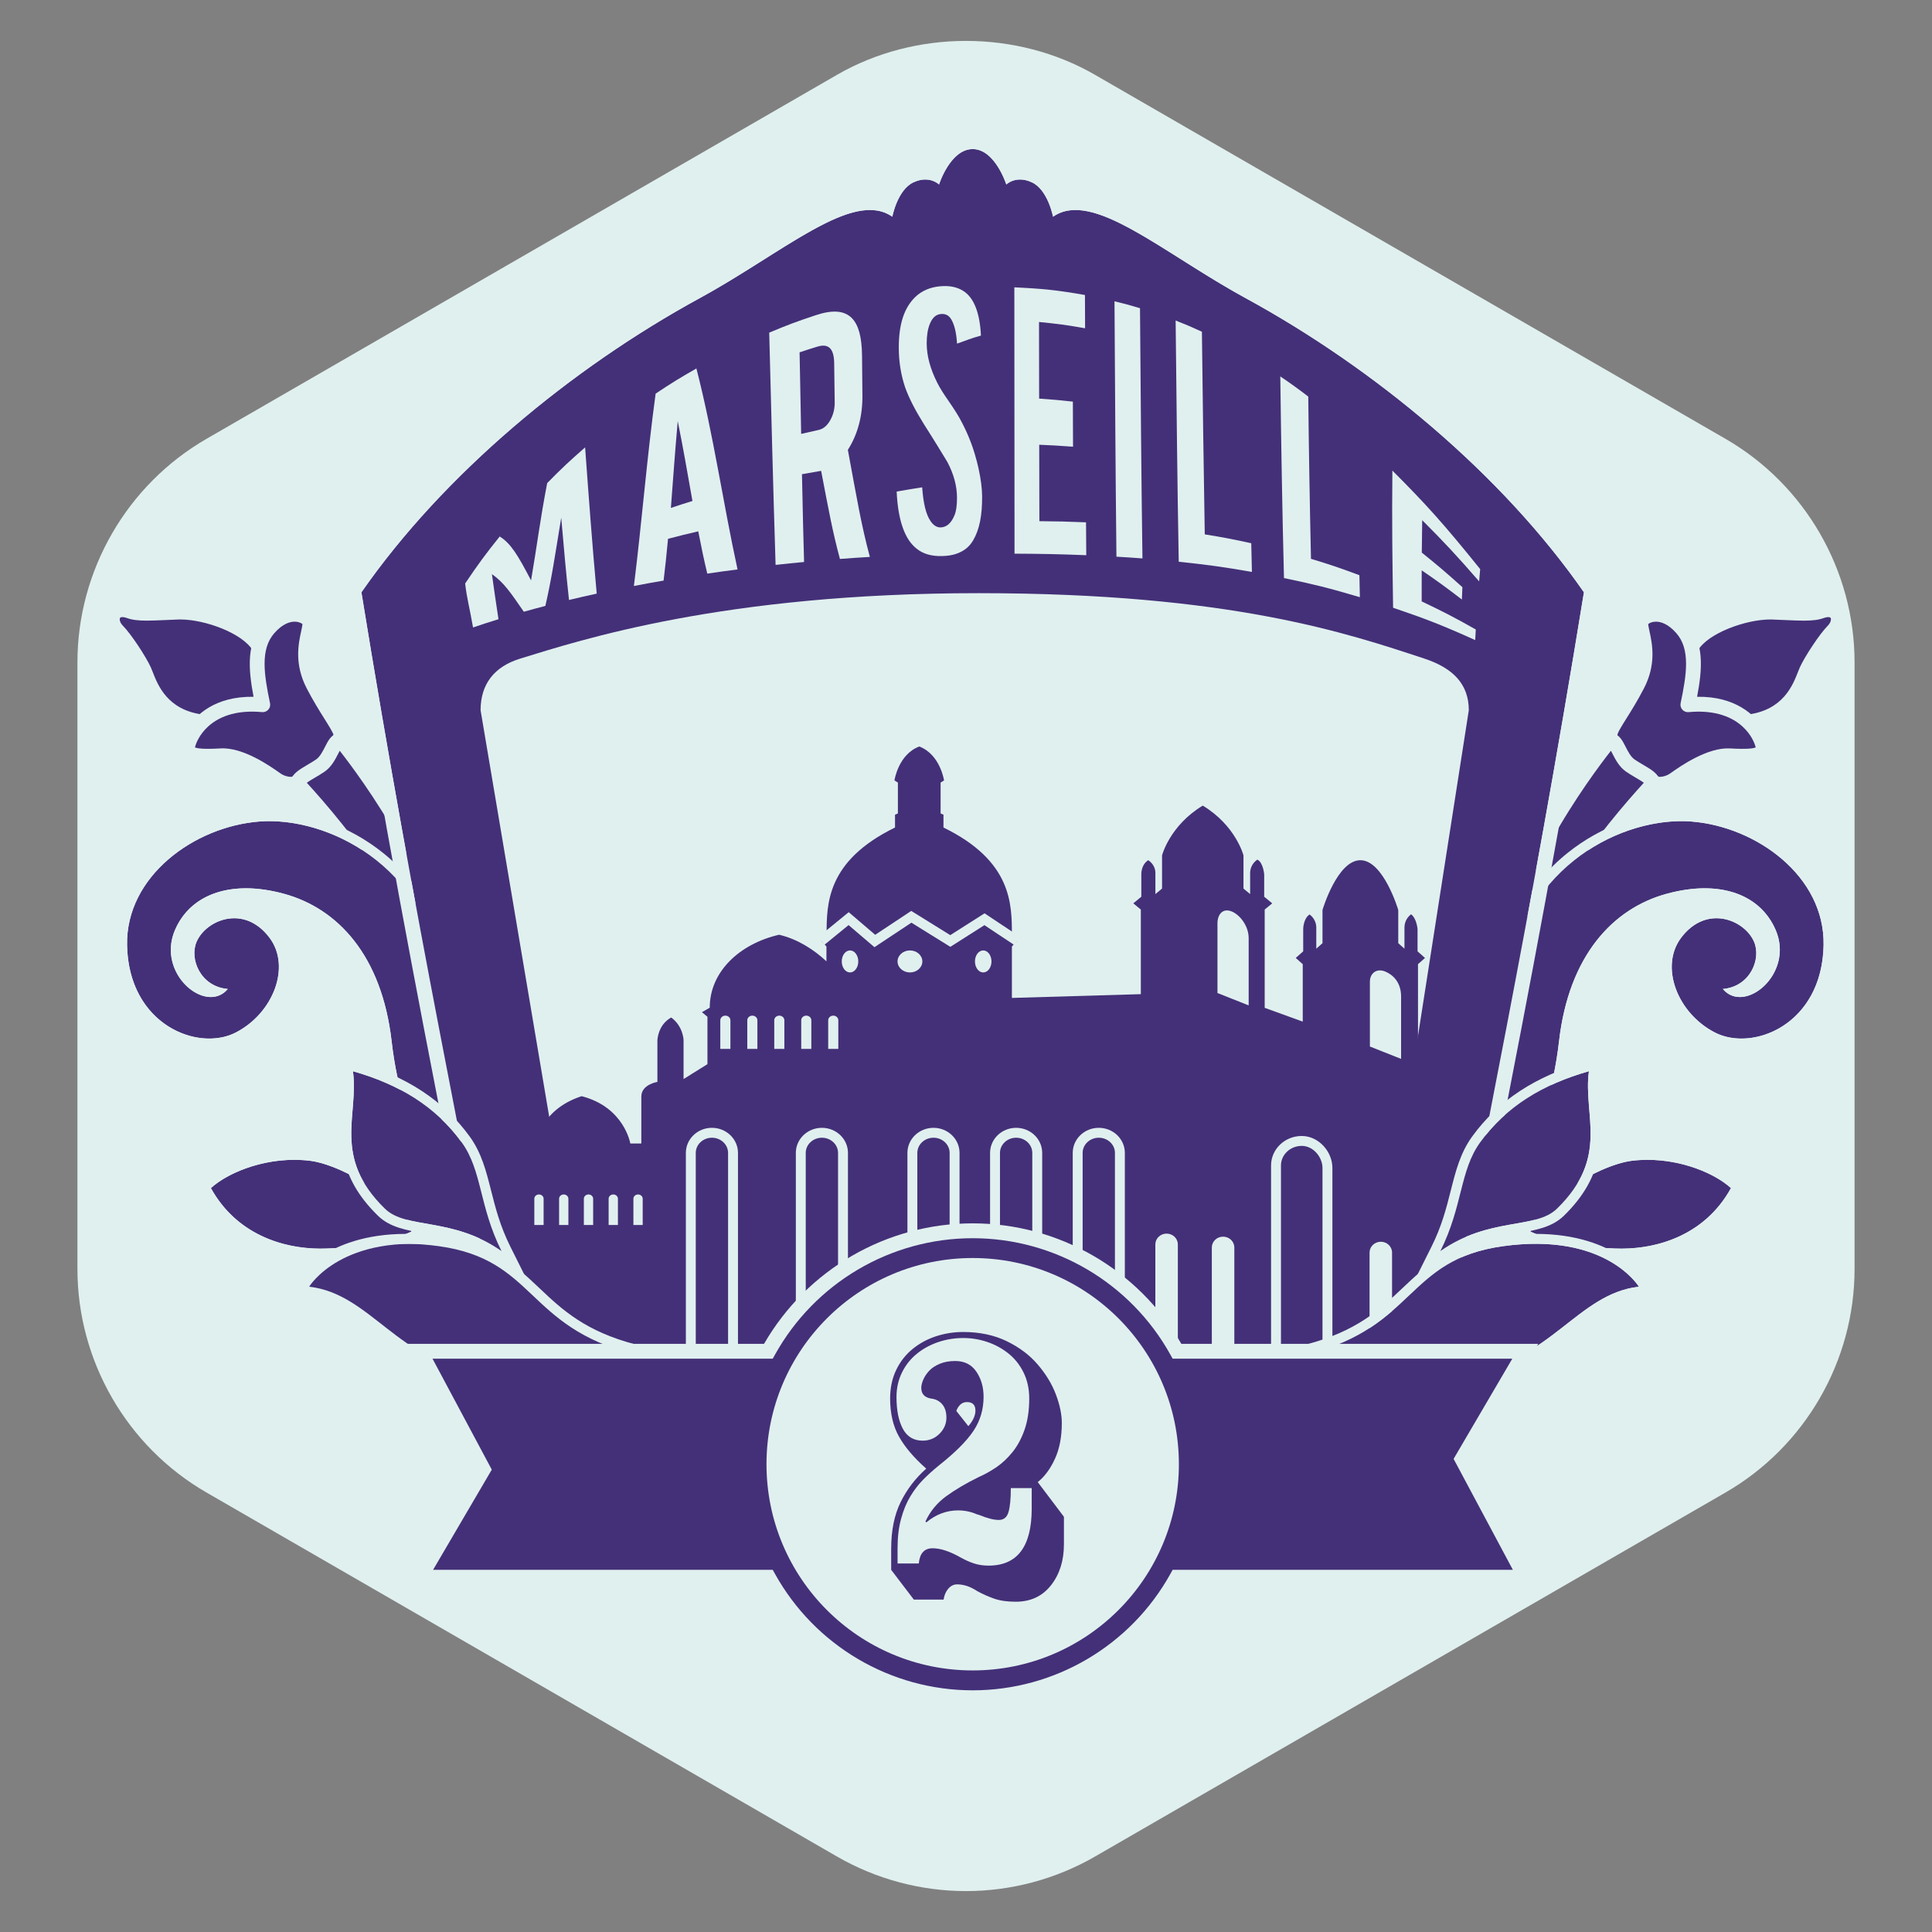 <?xml version="1.0" encoding="utf-8"?>
<!-- Generator: Adobe Illustrator 16.0.0, SVG Export Plug-In . SVG Version: 6.00 Build 0)  -->
<!DOCTYPE svg PUBLIC "-//W3C//DTD SVG 1.1//EN" "http://www.w3.org/Graphics/SVG/1.1/DTD/svg11.dtd">
<svg version="1.1" id="Calque_1" xmlns="http://www.w3.org/2000/svg" xmlns:xlink="http://www.w3.org/1999/xlink" x="0px" y="0px"
	 width="390px" height="390px" viewBox="0 0 390 390" enable-background="new 0 0 390 390" xml:space="preserve">
<rect x="0" y="0" width="390" height="390" fill="#808080" stroke="none"/>
<g>
	<g>
		<g>
			<path fill="#E0F0EF" d="M195.002,381.741c-9.134,0-18.141-2.414-26.05-6.979l-127.271-73.48
				c-16.067-9.275-26.049-26.565-26.049-45.117V133.707c0-18.552,9.981-35.841,26.049-45.12l127.271-73.478
				c15.814-9.132,36.278-9.135,52.099,0l127.268,73.478c16.067,9.277,26.049,26.565,26.049,45.12v122.458
				c0,18.555-9.981,35.842-26.049,45.117l-127.268,73.48C213.142,379.327,204.132,381.741,195.002,381.741z"/>
		</g>
		<g>
			<g>
				<g>
					<path fill="#443078" d="M52.306,130.529c-2.57-4.416-11.449-7.143-16.341-6.972s-7.899,0.503-9.835-0.211
						c-3.318-1.224-4.545,1.835-2.373,4.034c1.552,1.571,4.386,5.92,5.305,7.912c0.918,1.993,2.642,9.279,11.661,10.433
						c7.191,1.153,12.805,1.087,14.612-1.392C57.142,141.853,55.272,135.062,52.306,130.529z"/>
					<path fill="#E0F0EF" d="M48.388,147.947L48.388,147.947c-2.177,0-4.835-0.249-7.902-0.741
						c-8.823-1.128-11.375-7.691-12.465-10.493c-0.123-0.316-0.227-0.586-0.321-0.793c-0.863-1.87-3.6-6.058-5.01-7.486
						c-1.39-1.406-1.879-3.293-1.247-4.807c0.756-1.811,2.874-2.548,5.206-1.688c0.65,0.24,1.569,0.346,2.982,0.346
						c1.011,0,2.204-0.053,3.585-0.115c0.83-0.037,1.727-0.077,2.697-0.111c5.136-0.183,14.699,2.58,17.689,7.716
						c2.685,4.099,5.52,11.909,2.944,15.442C55.208,147.054,52.539,147.947,48.388,147.947z M24.72,124.566
						c-0.419,0-0.486,0.163-0.509,0.217c-0.109,0.26-0.036,0.886,0.612,1.542c1.664,1.685,4.613,6.199,5.601,8.338
						c0.115,0.251,0.243,0.577,0.393,0.961c1.047,2.692,2.996,7.703,10.097,8.612c2.958,0.474,5.457,0.71,7.475,0.71
						c4.04,0,5.327-0.938,5.734-1.498c1.149-1.577-0.042-7.47-3.071-12.099c-2.052-3.52-9.671-6.3-14.64-6.3
						c-0.135,0-0.266,0.002-0.394,0.006c-0.96,0.034-1.847,0.074-2.667,0.11c-1.418,0.063-2.642,0.118-3.72,0.118
						c-1.808,0-3.01-0.159-4.021-0.532C25.279,124.63,24.971,124.566,24.72,124.566z"/>
				</g>
				<g>
					<path fill="#443078" d="M60.21,157.712c-0.845,1.042-3.081,0.598-4.42-0.335c-1.338-0.933-6.902-5.049-11.171-4.802
						s-6.138,0.019-6.766-1.135c-0.444-0.815,2.313-10.398,15.188-9.183c-1.253-5.964-2.169-11.614,1.224-15.454
						c3.392-3.841,6.815-3.046,8.037-1.717c1.222,1.328-2.619,6.328,0.95,13.19c3.57,6.863,6.469,9.438,5.25,11.016"/>
					<path fill="#E0F0EF" d="M58.625,159.816c-1.257,0-2.624-0.464-3.692-1.208l-0.269-0.188c-4.28-3.019-7.626-4.489-9.959-4.346
						c-3.913,0.227-7.002,0.229-8.169-1.916c-0.753-1.383,0.587-4.08,1.4-5.313c1.613-2.444,5.387-6.307,13.251-6.192
						c-1.085-5.669-1.46-10.977,1.953-14.843c2.398-2.715,4.741-3.304,6.285-3.32c1.565-0.008,3.057,0.575,3.981,1.58
						c0.958,1.042,0.658,2.429,0.311,4.036c-0.503,2.329-1.192,5.52,0.866,9.478c1.281,2.463,2.471,4.356,3.427,5.877
						c1.861,2.963,3.091,4.92,1.68,6.748c-0.506,0.656-1.448,0.776-2.104,0.27c-0.655-0.506-0.776-1.448-0.27-2.104
						c0-0.379-0.981-1.941-1.847-3.318c-0.984-1.567-2.21-3.518-3.547-6.089c-2.559-4.918-1.669-9.036-1.137-11.496
						c0.109-0.507,0.253-1.175,0.268-1.505c-0.313-0.248-0.887-0.485-1.598-0.478c-0.935,0.01-2.398,0.417-4.066,2.306
						c-2.879,3.259-2.102,8.338-0.88,14.153c0.098,0.466-0.031,0.952-0.35,1.307c-0.317,0.356-0.784,0.538-1.26,0.495
						c-4.543-0.431-8.29,0.561-10.838,2.862c-1.864,1.684-2.533,3.512-2.705,4.258c0.41,0.196,1.626,0.412,5.175,0.207
						c4.561-0.268,10.054,3.614,11.861,4.889l0.254,0.179c0.92,0.641,2.153,0.775,2.422,0.598c0.521-0.644,1.454-0.73,2.098-0.208
						s0.73,1.478,0.208,2.122C60.716,159.47,59.712,159.816,58.625,159.816z"/>
				</g>
				<g>
					<path fill="#443078" d="M91.775,198.926c-0.498-22.401-22.803-49.279-22.803-49.279c-1.599-0.902-1.975,3.291-4.313,4.896
						c-2.338,1.605-5.391,2.713-4.211,4.065c1.179,1.352,24.18,25.333,29.934,50.88"/>
					<path fill="#E0F0EF" d="M90.38,210.988c-0.686,0-1.305-0.473-1.462-1.17c-4.828-21.44-22.022-41.95-29.19-49.773
						c-0.202-0.221-0.341-0.373-0.41-0.452c-0.499-0.572-0.714-1.266-0.603-1.951c0.231-1.423,1.684-2.276,3.364-3.265
						c0.583-0.343,1.187-0.698,1.731-1.071c0.767-0.526,1.321-1.612,1.812-2.569c0.601-1.174,1.167-2.283,2.3-2.624
						c0.411-0.124,1.057-0.186,1.788,0.227c0.159,0.09,0.301,0.208,0.417,0.349c0.231,0.278,5.717,6.92,11.352,16.433
						c7.615,12.857,11.584,24.22,11.797,33.771c0.019,0.828-0.639,1.515-1.467,1.533c-0.8,0.048-1.514-0.639-1.532-1.467
						c-0.43-19.297-17.821-42.473-21.698-47.405c-0.099,0.184-0.198,0.378-0.285,0.549c-0.62,1.211-1.392,2.72-2.784,3.676
						c-0.632,0.434-1.281,0.815-1.909,1.185c-0.521,0.307-1.239,0.729-1.664,1.051c0.001,0.001,0.003,0.003,0.004,0.004
						c7.33,8,24.919,28.998,29.905,51.141c0.183,0.808-0.325,1.61-1.134,1.793C90.601,210.977,90.489,210.988,90.38,210.988z"/>
				</g>
			</g>
			<g>
				<g>
					<path fill="#443078" d="M90.18,230.172c-6.464,3.729-9.979-9.983-11.125-19.983c-1.987-17.328-10.901-26.791-21.674-29.751
						s-18.948,0.091-22.047,7.272c-3.837,8.894,6.303,17.146,10.649,11.929c-5.516-0.479-7.758-6.022-6.325-9.467
						c1.844-4.433,9.59-7.748,14.757-0.862c4.351,5.798,0.793,15.195-6.828,19.121c-7.62,3.925-21.622-1.541-21.937-17.629
						c-0.271-13.929,13.581-23.962,26.736-24.969s34.367,8.224,38.069,34.739C93.058,219.201,96.472,226.543,90.18,230.172z"/>
					<path fill="#E0F0EF" d="M54.349,165.758c13.203,0,32.584,9.58,36.107,34.813c2.602,18.63,6.016,25.972-0.276,29.601
						c-0.743,0.429-1.446,0.627-2.112,0.627c-5.128,0-7.998-11.759-9.013-20.61c-1.987-17.328-10.901-26.791-21.674-29.751
						c-2.763-0.759-5.356-1.123-7.735-1.123c-6.898,0-12.008,3.056-14.312,8.396c-3.009,6.974,2.577,13.554,7.224,13.554
						c1.28,0,2.487-0.499,3.426-1.625c-5.516-0.479-7.758-6.022-6.325-9.467c1.081-2.599,4.191-4.813,7.62-4.813
						c2.421,0,4.999,1.102,7.137,3.951c4.351,5.798,0.793,15.195-6.828,19.121c-1.571,0.809-3.414,1.219-5.353,1.219
						c-7.461,0-16.335-6.076-16.584-18.848c-0.271-13.929,13.581-23.962,26.736-24.969
						C53.022,165.783,53.678,165.758,54.349,165.758 M54.349,163.758L54.349,163.758c-0.716,0-1.428,0.027-2.114,0.08
						c-7.073,0.541-14.202,3.5-19.557,8.118c-5.959,5.139-9.164,11.845-9.027,18.884c0.157,8.043,3.452,12.924,6.188,15.604
						c3.379,3.309,7.897,5.205,12.396,5.205c2.271,0,4.438-0.498,6.269-1.441c4.764-2.453,8.288-6.879,9.426-11.838
						c0.874-3.807,0.194-7.451-1.913-10.26c-2.3-3.064-5.402-4.751-8.737-4.751c-4.028,0-8.01,2.542-9.467,6.046
						c-0.955,2.298-0.706,5.168,0.642,7.56c-0.221-0.26-0.43-0.537-0.621-0.828c-1.518-2.308-1.759-5.09-0.661-7.634
						c2-4.635,6.43-7.188,12.475-7.188c2.242,0,4.666,0.354,7.205,1.052c11.32,3.111,18.5,13.073,20.217,28.05
						c0.355,3.104,1.229,9.06,3.073,14.086c2.021,5.506,4.688,8.297,7.927,8.297c1.036,0,2.083-0.301,3.111-0.895
						c6.023-3.474,4.979-9.452,3.081-20.305c-0.569-3.26-1.216-6.956-1.823-11.305c-1.647-11.805-6.889-21.541-15.154-28.154
						C70.624,166.814,62.265,163.758,54.349,163.758L54.349,163.758z"/>
				</g>
			</g>
			<g>
				<g>
					<path fill="#443078" d="M341.46,130.529c2.57-4.416,11.448-7.143,16.341-6.972c4.892,0.171,7.898,0.503,9.835-0.211
						c3.318-1.224,4.545,1.835,2.373,4.034c-1.552,1.571-4.386,5.92-5.305,7.912c-0.918,1.993-2.643,9.279-11.661,10.433
						c-7.191,1.153-12.805,1.087-14.612-1.392C336.624,141.853,338.493,135.062,341.46,130.529z"/>
					<path fill="#E0F0EF" d="M345.378,147.947c-4.15,0-6.819-0.893-8.159-2.73c-2.575-3.534,0.26-11.343,2.986-15.509
						c2.947-5.069,12.533-7.837,17.648-7.649c0.971,0.034,1.867,0.074,2.696,0.111c1.382,0.062,2.574,0.115,3.585,0.115
						c1.412,0,2.332-0.106,2.981-0.346c2.331-0.859,4.45-0.123,5.207,1.688c0.632,1.514,0.143,3.4-1.247,4.807
						c-1.41,1.428-4.147,5.616-5.01,7.486c-0.095,0.206-0.198,0.475-0.321,0.792c-1.09,2.803-3.641,9.366-12.512,10.501
						C350.213,147.698,347.554,147.947,345.378,147.947z M357.354,125.05c-4.969,0-12.588,2.781-14.598,6.234
						c-3.071,4.695-4.264,10.588-3.114,12.166c0.408,0.559,1.695,1.497,5.735,1.497c2.018,0,4.517-0.236,7.428-0.703
						c7.148-0.916,9.097-5.927,10.144-8.619c0.149-0.384,0.277-0.71,0.393-0.96c0.987-2.14,3.937-6.654,5.6-8.338
						c0.648-0.657,0.723-1.282,0.613-1.543c-0.022-0.054-0.09-0.217-0.509-0.217c-0.251,0-0.56,0.064-0.891,0.187
						c-1.012,0.373-2.214,0.532-4.021,0.532c-1.078,0-2.302-0.055-3.72-0.118c-0.819-0.037-1.707-0.076-2.667-0.11
						C357.62,125.052,357.489,125.05,357.354,125.05z"/>
				</g>
				<g>
					<path fill="#443078" d="M333.556,157.712c0.845,1.042,3.081,0.598,4.42-0.335c1.338-0.933,6.902-5.049,11.171-4.802
						s6.138,0.019,6.766-1.135c0.444-0.815-2.314-10.398-15.188-9.183c1.253-5.964,2.169-11.614-1.224-15.454
						c-3.392-3.841-6.815-3.046-8.037-1.717c-1.222,1.328,2.619,6.328-0.951,13.19c-3.569,6.863-6.468,9.438-5.249,11.016"/>
					<path fill="#E0F0EF" d="M335.141,159.817c-1.087,0-2.092-0.347-2.75-1.159c-0.521-0.644-0.423-1.588,0.221-2.11
						c0.636-0.517,1.57-0.425,2.095,0.203c0.288,0.168,1.505,0.028,2.412-0.604l0.252-0.177c1.808-1.275,7.306-5.153,11.863-4.891
						c3.548,0.205,4.765-0.01,5.174-0.207c-0.171-0.746-0.84-2.573-2.704-4.258c-2.55-2.302-6.299-3.291-10.839-2.862
						c-0.472,0.044-0.942-0.139-1.26-0.495s-0.447-0.841-0.349-1.307c1.222-5.815,1.998-10.895-0.88-14.153
						c-1.668-1.889-3.132-2.296-4.066-2.306c-0.011,0-0.021,0-0.033,0c-0.716,0-1.257,0.234-1.564,0.478
						c0.015,0.33,0.158,0.998,0.268,1.505c0.532,2.46,1.422,6.578-1.137,11.496c-1.338,2.571-2.563,4.522-3.548,6.09
						c-0.865,1.377-1.846,2.938-1.815,3.399c0.507,0.656,0.371,1.557-0.284,2.063c-0.657,0.505-1.614,0.345-2.119-0.312
						c-1.412-1.827-0.183-3.785,1.679-6.747c0.955-1.521,2.145-3.415,3.426-5.878c2.06-3.958,1.37-7.148,0.867-9.478
						c-0.348-1.606-0.646-2.994,0.311-4.036c0.924-1.005,2.402-1.589,3.981-1.58c1.543,0.016,3.887,0.604,6.284,3.32
						c3.414,3.865,3.039,9.173,1.954,14.843c7.802-0.121,11.639,3.749,13.252,6.195c0.813,1.232,2.152,3.929,1.399,5.311
						c-1.167,2.144-4.251,2.142-8.17,1.915c-2.32-0.139-5.681,1.328-9.96,4.347l-0.267,0.188
						C337.765,159.352,336.397,159.817,335.141,159.817z"/>
				</g>
				<g>
					<path fill="#443078" d="M301.99,198.926c0.497-22.401,22.803-49.279,22.803-49.279c1.599-0.902,1.975,3.291,4.313,4.896
						c2.339,1.605,5.391,2.713,4.212,4.065c-1.179,1.352-24.181,25.333-29.934,50.88"/>
					<path fill="#E0F0EF" d="M303.385,210.988c-0.108,0-0.22-0.012-0.33-0.036c-0.809-0.183-1.316-0.985-1.134-1.793
						c4.985-22.139,22.573-43.138,29.903-51.139c0.002-0.002,0.004-0.004,0.006-0.006c-0.425-0.321-1.143-0.744-1.665-1.051
						c-0.628-0.369-1.277-0.751-1.908-1.185c-1.394-0.957-2.165-2.465-2.784-3.677c-0.087-0.17-0.187-0.364-0.285-0.548
						c-3.877,4.932-21.27,28.107-21.697,47.405c-0.019,0.829-0.693,1.497-1.533,1.467c-0.828-0.019-1.484-0.705-1.467-1.533
						c0.212-9.551,4.182-20.914,11.797-33.771c5.635-9.513,11.121-16.155,11.352-16.433c0.117-0.141,0.258-0.258,0.417-0.348
						c0.73-0.413,1.377-0.352,1.788-0.228c1.133,0.341,1.699,1.45,2.3,2.624c0.489,0.957,1.045,2.043,1.812,2.569
						c0.544,0.373,1.147,0.728,1.73,1.071c1.682,0.988,3.133,1.842,3.364,3.265c0.111,0.686-0.103,1.378-0.602,1.951
						c-0.069,0.079-0.209,0.232-0.412,0.454c-7.168,7.824-24.362,28.335-29.189,49.771
						C304.69,210.516,304.071,210.988,303.385,210.988z"/>
				</g>
			</g>
			<g>
				<g>
					<path fill="#443078" d="M303.586,230.172c6.464,3.729,9.979-9.983,11.125-19.983c1.986-17.328,10.901-26.791,21.674-29.751
						s18.948,0.091,22.047,7.272c3.837,8.894-6.303,17.146-10.65,11.929c5.516-0.479,7.759-6.022,6.325-9.467
						c-1.843-4.433-9.589-7.748-14.757-0.862c-4.35,5.798-0.792,15.195,6.828,19.121c7.621,3.925,21.623-1.541,21.938-17.629
						c0.271-13.929-13.582-23.962-26.736-24.969c-13.155-1.006-34.367,8.224-38.069,34.739
						C300.708,219.201,297.294,226.543,303.586,230.172z"/>
					<path fill="#E0F0EF" d="M339.417,165.758c0.671,0,1.326,0.025,1.962,0.074c13.154,1.006,27.008,11.04,26.736,24.969
						c-0.25,12.771-9.123,18.848-16.585,18.848c-1.938,0-3.781-0.41-5.353-1.219c-7.62-3.926-11.178-13.323-6.828-19.121
						c2.139-2.849,4.717-3.952,7.137-3.951c3.43,0,6.54,2.215,7.62,4.813c1.434,3.445-0.81,8.989-6.325,9.467
						c0.938,1.126,2.146,1.625,3.426,1.625c4.647,0,10.233-6.581,7.225-13.554c-2.304-5.339-7.413-8.396-14.312-8.396
						c-2.379,0-4.973,0.364-7.735,1.123c-10.772,2.961-19.688,12.424-21.674,29.751c-1.015,8.852-3.885,20.61-9.013,20.61
						c-0.666,0-1.37-0.198-2.112-0.627c-6.292-3.629-2.878-10.971-0.276-29.601C306.832,175.338,326.213,165.758,339.417,165.758
						 M339.417,163.758c-7.916,0-16.275,3.056-22.934,8.382c-8.267,6.613-13.507,16.348-15.155,28.154
						c-0.606,4.349-1.253,8.045-1.823,11.305c-1.896,10.854-2.941,16.831,3.082,20.305c1.028,0.594,2.075,0.895,3.111,0.895
						c3.238,0,5.905-2.791,7.926-8.297c1.846-5.026,2.718-10.982,3.074-14.086c1.717-14.978,8.896-24.939,20.217-28.05
						c2.539-0.698,4.963-1.052,7.205-1.052c6.045,0,10.475,2.553,12.475,7.188c1.098,2.544,0.856,5.326-0.661,7.634
						c-0.192,0.292-0.4,0.568-0.621,0.828c1.348-2.392,1.597-5.262,0.641-7.56c-1.456-3.503-5.438-6.046-9.466-6.046
						c-3.335,0-6.438,1.687-8.737,4.751c-2.108,2.81-2.788,6.453-1.914,10.26c1.139,4.959,4.663,9.385,9.427,11.838
						c1.83,0.943,3.998,1.441,6.268,1.441c8.813,0,18.32-7.293,18.584-20.809c0.138-7.039-3.068-13.745-9.026-18.884
						c-5.355-4.618-12.483-7.577-19.557-8.118C340.844,163.785,340.133,163.758,339.417,163.758L339.417,163.758z"/>
				</g>
			</g>
			<path fill="#E0F0EF" d="M211.369,305.322l-1.828-0.81c7.798-17.608,5.645-28.006,2.465-33.627
				c-2.794-4.941-7.61-8.284-12.882-8.943c-5.145-0.643-10.673,1.23-14.785,5.014c-4.472,4.114-6.782,10.08-6.507,16.799
				c0.253,6.144,2.691,10.367,6.867,11.894c3.57,1.305,8.026,0.367,10.363-2.184c2.663-2.904,2.783-6.711,1.769-9.019
				c-0.746-1.695-2.064-2.668-3.617-2.668v-2c2.348,0,4.384,1.444,5.448,3.862c1.311,2.979,1.161,7.591-2.125,11.176
				c-2.899,3.163-8.166,4.303-12.524,2.711c-2.888-1.056-7.79-4.238-8.179-13.69c-0.301-7.315,2.239-13.834,7.151-18.353
				c4.538-4.176,10.661-6.242,16.387-5.526c5.896,0.737,11.271,4.454,14.375,9.942C217.152,275.922,219.504,286.954,211.369,305.322
				z"/>
			<g>
				<path fill="#443078" d="M319.738,119.563c-16.617-23.905-42.371-45.241-68.272-59.37c-16.961-9.251-30.953-22.013-38.895-16.447
					c0,0-1.027-5.427-4.261-6.936c-3.232-1.509-5.173,0.431-5.173,0.431s-2.263-7.146-6.789-7.146c-4.525,0-6.789,7.146-6.789,7.146
					s-1.939-1.94-5.172-0.431c-3.233,1.509-4.261,6.936-4.261,6.936c-7.941-5.566-21.934,7.196-38.895,16.447
					c-25.901,14.128-51.655,35.464-68.273,59.37c11.208,68.969,21.122,114.23,27.588,150.439s22.402,45.574,40.52,46.123
					c14.225,0.432,20.69-11.207,20.69-11.207s17.673-4.311,22.415,5.172c2.005-2.329,3.69-4.635,5.173-7.328
					c0,7.127-0.323,12.501,7.004,12.501l0,0c7.328,0,7.005-5.374,7.005-12.501c1.482,2.693,3.167,4.999,5.173,7.328
					c4.741-9.482,22.415-5.172,22.415-5.172s6.466,11.639,20.69,11.207c18.116-0.549,34.054-9.914,40.52-46.123
					S308.531,188.532,319.738,119.563z"/>
				<path fill="#E0F0EF" d="M196.349,30.096c4.526,0,6.789,7.146,6.789,7.146s1.006-1.006,2.775-1.006
					c0.688,0,1.492,0.152,2.397,0.575c3.233,1.509,4.261,6.936,4.261,6.936c1.341-0.94,2.854-1.357,4.524-1.357
					c8.226,0,20.273,10.115,34.37,17.804c25.901,14.128,51.655,35.464,68.272,59.37c-11.207,68.969-21.121,114.23-27.587,150.439
					s-22.403,45.574-40.52,46.123c-0.259,0.008-0.515,0.012-0.769,0.012c-13.689,0-19.922-11.219-19.922-11.219
					s-4.008-0.978-8.718-0.978c-5.182,0-11.214,1.183-13.697,6.149c-2.006-2.329-3.69-4.635-5.173-7.328
					c0,7.127,0.323,12.501-7.005,12.501c-7.327,0-7.004-5.374-7.004-12.501c-1.482,2.693-3.168,4.999-5.173,7.328
					c-2.484-4.968-8.516-6.149-13.697-6.149c-4.71,0-8.718,0.978-8.718,0.978s-6.231,11.219-19.923,11.219
					c-0.252,0-0.51-0.004-0.768-0.012c-18.117-0.549-34.054-9.914-40.52-46.123s-16.38-81.47-27.588-150.439
					c16.618-23.905,42.372-45.241,68.273-59.37c14.098-7.689,26.144-17.804,34.37-17.804c1.67,0,3.184,0.417,4.524,1.357
					c0,0,1.027-5.427,4.261-6.936c0.905-0.422,1.709-0.575,2.396-0.575c1.771,0,2.775,1.006,2.775,1.006
					S191.823,30.096,196.349,30.096 M196.349,27.096c-4.256,0-6.934,3.519-8.367,6.234c-0.373-0.06-0.772-0.094-1.196-0.094
					c-1.216,0-2.449,0.288-3.667,0.856c-2.456,1.146-3.961,3.543-4.843,5.598c-0.851-0.2-1.742-0.301-2.673-0.301
					c-6.415,0-14.06,4.827-22.911,10.416c-4.124,2.604-8.389,5.296-12.896,7.755c-28.036,15.292-53.295,37.267-69.3,60.291
					l-0.692,0.996l0.194,1.198c7.431,45.727,14.377,81.47,19.958,110.191c2.929,15.073,5.458,28.091,7.638,40.294
					c5.791,32.432,19.576,47.873,43.382,48.594c0.288,0.01,0.576,0.014,0.858,0.014c12.604,0,19.557-8.327,21.769-11.538
					c1.424-0.265,4.024-0.658,6.872-0.658c4,0,9.157,0.778,11.014,4.491l2.016,4.032l2.941-3.416
					c0.155-0.181,0.308-0.359,0.458-0.538c0.403,1.626,1.096,3.06,2.281,4.247c1.683,1.687,4.026,2.506,7.164,2.506
					c3.139,0,5.481-0.819,7.165-2.506c1.186-1.188,1.878-2.621,2.281-4.247c0.15,0.179,0.303,0.357,0.458,0.537l2.94,3.417
					l2.016-4.032c1.856-3.713,7.015-4.491,11.015-4.491c2.848,0,5.447,0.394,6.872,0.658c2.212,3.211,9.166,11.538,21.768,11.538
					c0.284,0,0.57-0.004,0.859-0.014c23.806-0.721,37.59-16.162,43.382-48.594c2.179-12.203,4.709-25.221,7.638-40.294
					c5.581-28.721,12.527-64.464,19.958-110.191l0.194-1.198l-0.692-0.996c-16.006-23.024-41.265-44.999-69.3-60.291
					c-4.507-2.459-8.771-5.151-12.896-7.755c-8.852-5.589-16.496-10.416-22.911-10.416c-0.931,0-1.823,0.101-2.673,0.301
					c-0.882-2.055-2.387-4.452-4.844-5.598c-1.217-0.568-2.45-0.856-3.666-0.856c-0.424,0-0.823,0.035-1.196,0.094
					C203.283,30.615,200.604,27.096,196.349,27.096L196.349,27.096z"/>
			</g>
			<path fill="#E0F0EF" d="M205.509,271.648c-0.291,0-0.574-0.127-0.769-0.359c-0.02-0.023-1.821-2.191-4.237-5.476
				c-4.217,4.511-11.923,4.947-18.776,5.336l-1.16,0.066c-0.547,0.03-1.024-0.388-1.057-0.939c-0.033-0.552,0.388-1.024,0.939-1.058
				l1.164-0.066c6.904-0.392,14.729-0.835,18.127-5.554c0.188-0.261,0.489-0.415,0.811-0.416c0.001,0,0.001,0,0.001,0
				c0.321,0,0.623,0.154,0.811,0.415c1.31,1.813,2.481,3.348,3.354,4.461c0.29-1.836,0.981-4.252,2.62-5.93
				c1.274-1.303,2.907-1.964,4.854-1.964c0.553,0,1,0.448,1,1c0,0.553-0.447,1-1,1c-1.408,0-2.528,0.446-3.424,1.362
				c-2.338,2.391-2.259,7.052-2.258,7.099c0.01,0.425-0.251,0.81-0.648,0.959C205.745,271.628,205.627,271.648,205.509,271.648z"/>
			<path fill="#E0F0EF" d="M187.189,271.648c-0.117,0-0.235-0.021-0.351-0.063c-0.397-0.148-0.658-0.533-0.649-0.958
				c0.001-0.047,0.068-4.725-2.263-7.104c-0.895-0.914-2.014-1.358-3.419-1.358c-0.553,0-1-0.447-1-1c0-0.552,0.447-1,1-1
				c1.946,0,3.58,0.661,4.854,1.964c1.64,1.678,2.331,4.094,2.621,5.93c0.871-1.113,2.044-2.648,3.354-4.461
				c0.188-0.261,0.489-0.415,0.811-0.415h0.001c0.321,0.001,0.622,0.155,0.811,0.416c3.397,4.719,11.223,5.162,18.126,5.554
				l1.165,0.066c0.552,0.033,0.972,0.506,0.939,1.058c-0.032,0.551-0.511,0.975-1.057,0.939l-1.16-0.066
				c-6.854-0.389-14.561-0.825-18.776-5.336c-2.417,3.285-4.218,5.452-4.238,5.476C187.764,271.521,187.48,271.648,187.189,271.648z
				"/>
			<g>
				<path fill="#E0F0EF" d="M270.442,260.213c0,0-36.651,21.98-73.657,21.98s-72.344-21.98-72.344-21.98
					c-5.145,0-9.314-4.262-9.314-9.52L97.012,143.373c0-5.257,2.735-8.816,8.029-10.435c12.014-3.674,40.861-13.199,92.509-13.199
					c50.891,0,74.596,8.146,89.953,13.199c5.825,1.916,8.994,5.177,8.994,10.435l-16.741,107.321
					C279.756,255.951,275.586,260.213,270.442,260.213z"/>
				<g>
					<g>
						<path fill="#E0F0EF" d="M100.626,124.997c-2.086,0.644-3.114,0.977-5.135,1.664c-0.713-4.074-1.262-5.93-1.594-8.877
							c2.68-3.978,4.08-5.873,6.976-9.487c2.262,1.428,3.625,3.698,6.328,8.862c1.217-7.069,1.794-12.068,3.256-19.644
							c2.996-3.04,4.532-4.479,7.656-7.203c0.717,9.845,1.441,19.688,2.342,29.518c-2.255,0.493-3.375,0.749-5.594,1.283
							c-0.625-5.767-0.984-9.853-1.57-16.615c-1.332,8.118-1.92,12.216-3.202,17.812c-1.754,0.458-2.624,0.693-4.346,1.179
							c-2.653-3.834-4.009-5.899-6.444-7.594C99.779,119.413,100.099,121.456,100.626,124.997z"/>
						<path fill="#E0F0EF" d="M134.85,108.768c-0.36,3.738-0.537,5.485-0.894,8.43c-2.406,0.416-3.606,0.634-5.993,1.092
							c1.612-12.928,2.623-25.923,4.387-38.833c3.268-2.177,4.919-3.191,8.229-5.076c3.445,13.371,5.361,27.08,8.306,40.566
							c-2.442,0.317-3.666,0.485-6.109,0.844c-0.723-3.001-1.089-4.806-1.824-8.535C138.505,107.826,137.282,108.128,134.85,108.768
							z M136.81,85.008c-0.59,6.721-0.858,10.623-1.382,17.524c1.736-0.582,2.607-0.862,4.352-1.399
							C138.585,94.422,137.981,90.798,136.81,85.008z"/>
						<path fill="#E0F0EF" d="M164.71,63.615c3.306-1.093,5.706-0.963,7.242,0.596c1.348,1.361,2.027,3.802,2.063,7.612
							c0.028,3.062,0.043,4.707,0.075,8.05c0.038,4.072-0.937,7.808-2.938,10.938c1.816,9.801,2.709,15.191,4.443,21.608
							c-2.396,0.145-3.605,0.227-6.044,0.412c-1.486-5.51-2.248-9.71-3.793-17.779c-0.163,0.027-0.337,0.056-0.521,0.086
							c-1.334,0.223-2.004,0.34-3.348,0.588c0.169,8.104,0.259,12.174,0.425,17.721c-2.29,0.216-3.441,0.333-5.751,0.585
							c-0.499-15.626-0.882-31.255-1.286-46.885C159.076,65.556,160.97,64.852,164.71,63.615z M168.39,73.295
							c-0.04-2.985-1.168-4.005-3.413-3.316c-1.423,0.437-2.138,0.666-3.57,1.147c0.115,5.842,0.182,9.457,0.319,16.461
							c1.415-0.335,2.12-0.494,3.524-0.796c0.924-0.198,1.699-0.837,2.328-1.935c0.631-1.098,0.937-2.329,0.918-3.669
							C168.451,77.916,168.43,76.304,168.39,73.295z"/>
						<path fill="#E0F0EF" d="M198.252,100.117c0.04,3.91-0.553,6.818-1.782,8.906c-0.809,1.415-1.957,2.271-3.468,2.783
							c-0.81,0.275-1.76,0.419-2.857,0.443c-2.031,0.045-3.75-0.384-5.13-1.506c-1.153-0.916-2.081-2.262-2.772-4.204
							c-0.691-1.941-1.107-4.36-1.242-7.313c2.084-0.364,3.115-0.535,5.149-0.854c0.236,3.309,0.79,5.466,1.65,6.754
							c0.636,0.973,1.366,1.389,2.167,1.335c1.127-0.075,2.035-0.82,2.703-2.437c0.343-0.794,0.513-1.953,0.512-3.552
							c-0.002-2.311-0.64-4.757-1.942-7.212c-1.027-1.687-2.577-4.258-4.703-7.583c-1.785-2.859-3.08-5.357-3.845-7.541
							c-0.824-2.46-1.249-5.106-1.261-7.835c-0.023-4.912,1.102-8.173,3.317-10.34c1.368-1.31,3.053-1.99,5.015-2.17
							c1.887-0.172,3.462,0.131,4.756,0.982c1.005,0.663,1.805,1.677,2.411,3.183c0.605,1.506,0.965,3.413,1.087,5.785
							c-1.89,0.521-2.854,0.918-4.824,1.625c-0.147-2.273-0.546-3.882-1.207-4.959c-0.477-0.777-1.167-1.105-2.079-1.017
							c-0.97,0.094-1.714,0.745-2.223,2.028c-0.415,1.033-0.621,2.323-0.618,3.919c0.005,2.495,0.717,5.116,2.102,7.871
							c0.523,1.054,1.306,2.3,2.335,3.767c1.211,1.756,1.995,3.03,2.373,3.757c1.261,2.312,2.215,4.634,2.883,6.883
							c0.317,1.058,0.57,2.024,0.762,2.898C197.992,96.682,198.236,98.535,198.252,100.117z"/>
						<path fill="#E0F0EF" d="M204.796,111.765c-0.024-17.922-0.035-35.844-0.037-53.766c5.651,0.275,8.491,0.537,14.254,1.551
							c0.01,2.334,0.015,3.717,0.027,6.715c-3.748-0.662-5.604-0.903-9.297-1.269c0.007,5.439,0.011,8.798,0.021,15.466
							c2.708,0.187,4.069,0.305,6.809,0.611c0.014,3.624,0.021,5.487,0.035,9.107c-2.748-0.212-4.113-0.29-6.827-0.402
							c0.013,6.664,0.02,10.014,0.033,15.428c3.732,0.033,5.615,0.073,9.416,0.233c0.02,2.972,0.029,4.34,0.049,6.637
							C213.4,111.844,210.503,111.802,204.796,111.765z"/>
						<path fill="#E0F0EF" d="M230.619,112.727c-2.111-0.162-3.162-0.232-5.252-0.354c-0.19-17.184-0.284-34.368-0.39-51.553
							c2.047,0.494,3.076,0.77,5.146,1.394C230.261,79.052,230.382,95.89,230.619,112.727z"/>
						<path fill="#E0F0EF" d="M252.716,115.453c-5.986-1.046-8.94-1.439-14.772-2.058c-0.293-16.229-0.453-32.461-0.625-48.692
							c2.106,0.824,3.166,1.274,5.302,2.26c0.164,13.636,0.338,27.272,0.577,40.908c3.72,0.603,5.597,0.956,9.384,1.79
							C252.634,112.142,252.661,113.32,252.716,115.453z"/>
						<path fill="#E0F0EF" d="M274.508,120.55c-6.204-1.843-9.269-2.597-15.32-3.859c-0.344-13.567-0.572-27.138-0.742-40.708
							c2.238,1.523,3.367,2.335,5.646,4.069c0.116,10.919,0.301,21.838,0.548,32.755c3.875,1.173,5.83,1.83,9.776,3.309
							C274.452,117.962,274.471,118.857,274.508,120.55z"/>
						<path fill="#E0F0EF" d="M281.213,122.681c-0.141-9.972-0.25-16.828-0.143-27.69c6.872,6.878,10.405,10.807,17.722,19.89
							c-0.09,1.041-0.132,1.532-0.209,2.477c-4.685-5.377-6.98-7.836-11.492-12.354c-0.048,2.628-0.063,3.946-0.082,6.544
							c3.242,2.612,4.881,4.004,8.196,6.981c-0.046,1.01-0.066,1.505-0.105,2.491c-3.276-2.516-4.897-3.69-8.11-5.889
							c-0.008,2.56-0.008,3.822-0.005,6.271c4.325,2.051,6.51,3.178,10.922,5.667c-0.047,0.834-0.069,1.257-0.115,2.139
							C291.078,126.186,287.763,124.901,281.213,122.681z"/>
					</g>
				</g>
				<g>
					<path fill="#443078" d="M286.382,289.859v-73.059l1.251-1.111l-1.39-1.234v-19.824l1.413-1.255l-1.506-1.337v-4.485
						c0,0-0.142-2.078-1.299-3c-1.205,0.905-1.343,2.177-1.343,2.671s0,4.279,0,4.279l-1.252-1.111v-6.707
						c0,0-2.974-10.04-7.646-10.04c-4.675,0-7.647,10.04-7.647,10.04v6.707l-1.252,1.111c0,0,0-3.786,0-4.279
						s-0.149-1.727-1.354-2.632c-1.298,0.883-1.287,2.961-1.287,2.961v4.485l-1.506,1.337l1.413,1.255v11.595l-7.683-2.782v-19.837
						l1.519-1.255l-1.618-1.337v-4.485c0,0-0.178-2.432-1.389-3.008c-1.295,0.905-1.45,2.185-1.45,2.679c0,0.494,0,4.279,0,4.279
						l-1.345-1.111v-6.707c0,0-1.544-6.007-8.218-10.04c-6.674,4.032-8.218,10.04-8.218,10.04v6.707l-1.345,1.111
						c0,0,0-3.785,0-4.279c0-0.494-0.139-1.659-1.434-2.564c-1.514,0.96-1.405,2.893-1.405,2.893v4.485l-1.619,1.337l1.52,1.255
						v17.077l-26.029,0.762c0,0,0-5.421,0-10.37c0.245-0.335,1.075-1.125,1.075-1.125s-0.711-0.905-1.075-1.213
						c0-6.295,0-14.944-13.812-21.692c0-1.152,0-2.592,0-2.592l-0.579-0.247v-6.233l0.695-0.432c0,0-0.765-5.246-5.006-6.851
						c-4.24,1.605-5.005,6.851-5.005,6.851l0.695,0.432v6.233l-0.58,0.247c0,0,0,1.44,0,2.592
						c-13.812,6.748-13.812,15.397-13.812,21.692c-0.363,0.308-1.075,1.213-1.075,1.213s0.798,0.79,1.043,1.125v2.984
						c-2.472-2.322-5.83-4.512-9.562-5.37c-7.911,1.819-13.996,7.407-13.996,14.731c-0.533,0.288-1.576,0.904-1.576,0.904
						l1.112,0.927v9.566l-4.82,3.003v-7.899c0,0-0.093-2.798-2.503-4.526c-2.78,1.563-2.78,4.691-2.78,4.691v8.311
						c0,0-3.244,0.494-3.244,2.963s0,9.464,0,9.464h-2.225c0,0-1.205-7.324-9.826-9.546c-8.806,2.88-9.176,9.957-9.176,9.957v3.127
						l-4.682,4.156v51.342"/>
					<polygon fill="#E0F0EF" points="176.518,191.201 171.296,186.741 166.417,190.725 165.152,189.176 171.324,184.135 
						176.67,188.701 183.945,183.88 191.826,188.77 198.742,184.369 205.892,189.118 204.784,190.784 198.719,186.754 
						191.84,191.131 183.98,186.255 					"/>
					<ellipse fill="#E0F0EF" cx="183.685" cy="194.079" rx="2.503" ry="2.222"/>
					<ellipse fill="#E0F0EF" cx="198.476" cy="194.079" rx="1.668" ry="2.222"/>
					<ellipse fill="#E0F0EF" cx="171.588" cy="194.079" rx="1.668" ry="2.222"/>
					<path fill="#E0F0EF" d="M143.711,229.666c1.797,0,3.26,1.373,3.26,3.061V295.4h-6.521v-62.674
						C140.45,231.039,141.913,229.666,143.711,229.666 M143.711,227.666c-2.905,0-5.261,2.266-5.261,5.061V297.4h10.521v-64.674
						C148.971,229.932,146.615,227.666,143.711,227.666L143.711,227.666z"/>
					<path fill="#E0F0EF" d="M165.911,229.666c1.797,0,3.26,1.373,3.26,3.061V295.4h-6.521v-62.674
						C162.65,231.039,164.113,229.666,165.911,229.666 M165.911,227.666c-2.906,0-5.261,2.266-5.261,5.061V297.4h10.521v-64.674
						C171.171,229.932,168.815,227.666,165.911,227.666L165.911,227.666z"/>
					<path fill="#E0F0EF" d="M188.436,229.666c1.798,0,3.26,1.373,3.26,3.061V295.4h-6.521v-62.674
						C185.175,231.039,186.638,229.666,188.436,229.666 M188.436,227.666c-2.905,0-5.261,2.266-5.261,5.061V297.4h10.521v-64.674
						C193.695,229.932,191.341,227.666,188.436,227.666L188.436,227.666z"/>
					<path fill="#E0F0EF" d="M252.06,202.951V189.37c0-2.511-1.822-4.74-3.437-5.386c-1.875-0.75-2.861,0.712-2.861,2.386v14.087
						L252.06,202.951z"/>
					<path fill="#E0F0EF" d="M282.83,213.749v-12.581c0-2.809-1.552-4.342-3.149-5.03c-1.808-0.779-3.148,0.356-3.148,2.03v13.087
						L282.83,213.749z"/>
					<path fill="#E0F0EF" d="M205.12,229.666c1.798,0,3.26,1.373,3.26,3.061V295.4h-6.521v-62.674
						C201.859,231.039,203.322,229.666,205.12,229.666 M205.12,227.666c-2.905,0-5.261,2.266-5.261,5.061V297.4h10.521v-64.674
						C210.38,229.932,208.025,227.666,205.12,227.666L205.12,227.666z"/>
					<path fill="#E0F0EF" d="M221.805,229.666c1.798,0,3.261,1.373,3.261,3.061V295.4h-6.521v-62.674
						C218.544,231.039,220.007,229.666,221.805,229.666 M221.805,227.666c-2.905,0-5.261,2.266-5.261,5.061V297.4h10.521v-64.674
						C227.065,229.932,224.71,227.666,221.805,227.666L221.805,227.666z"/>
					<path fill="#E0F0EF" d="M237.764,297.629v-46.424c0-1.206-1.017-2.185-2.271-2.185c-1.255,0-2.271,0.979-2.271,2.185v46.424
						H237.764z"/>
					<path fill="#E0F0EF" d="M147.444,211.734v-5.777c0-0.518-0.457-0.937-1.021-0.937c-0.563,0-1.021,0.419-1.021,0.937v5.777
						H147.444z"/>
					<path fill="#E0F0EF" d="M152.89,211.734v-5.777c0-0.518-0.458-0.937-1.021-0.937s-1.021,0.419-1.021,0.937v5.777H152.89z"/>
					<path fill="#E0F0EF" d="M158.334,211.734v-5.777c0-0.518-0.457-0.937-1.021-0.937c-0.564,0-1.021,0.419-1.021,0.937v5.777
						H158.334z"/>
					<path fill="#E0F0EF" d="M163.779,211.734v-5.777c0-0.518-0.457-0.937-1.021-0.937c-0.564,0-1.021,0.419-1.021,0.937v5.777
						H163.779z"/>
					<path fill="#E0F0EF" d="M169.225,211.734v-5.777c0-0.518-0.457-0.937-1.021-0.937c-0.563,0-1.021,0.419-1.021,0.937v5.777
						H169.225z"/>
					<path fill="#E0F0EF" d="M109.736,247.285v-5.307c0-0.475-0.42-0.859-0.938-0.859s-0.938,0.385-0.938,0.859v5.307H109.736z"/>
					<path fill="#E0F0EF" d="M114.736,247.285v-5.307c0-0.475-0.42-0.859-0.938-0.859s-0.938,0.385-0.938,0.859v5.307H114.736z"/>
					<path fill="#E0F0EF" d="M119.736,247.285v-5.307c0-0.475-0.42-0.859-0.938-0.859s-0.938,0.385-0.938,0.859v5.307H119.736z"/>
					<path fill="#E0F0EF" d="M124.736,247.285v-5.307c0-0.475-0.419-0.859-0.938-0.859c-0.518,0-0.938,0.385-0.938,0.859v5.307
						H124.736z"/>
					<path fill="#E0F0EF" d="M129.737,247.285v-5.307c0-0.475-0.42-0.859-0.938-0.859c-0.519,0-0.938,0.385-0.938,0.859v5.307
						H129.737z"/>
					<path fill="#E0F0EF" d="M249.165,297.629v-45.807c0-1.206-1.017-2.185-2.271-2.185c-1.255,0-2.271,0.979-2.271,2.185v45.807
						H249.165z"/>
					<path fill="#E0F0EF" d="M281.006,297.629v-44.781c0-1.207-1.017-2.186-2.271-2.186c-1.254,0-2.271,0.979-2.271,2.186v44.781
						H281.006z"/>
					<path fill="#E0F0EF" d="M262.771,231.312c2.398,0,4.191,2.35,4.191,4.45v59.867h-8.382v-60.361
						C258.581,233.086,260.461,231.312,262.771,231.312 M262.771,229.312c-3.419,0-6.19,2.667-6.19,5.956v62.361h12.382v-61.867
						C268.963,232.473,266.19,229.312,262.771,229.312L262.771,229.312z"/>
				</g>
			</g>
			<g>
				<g>
					<path fill="#443078" d="M308.948,248.624c-0.225-4.832,13.334-13.413,20.43-14.301c8.172-1.021,16.298,2.104,20.043,5.509
						c-5.447,9.874-15.617,12.537-23.448,12.197C321.551,251.837,315.544,251.614,308.948,248.624z"/>
					<path fill="#E0F0EF" d="M332.582,234.127c7.024,0,13.585,2.746,16.839,5.705c-5.15,9.334-14.521,12.225-22.146,12.225
						c-0.441,0-0.875-0.009-1.303-0.027c-4.422-0.192-10.429-0.415-17.024-3.405c-0.225-4.832,13.334-13.413,20.43-14.301
						C330.449,234.189,331.521,234.127,332.582,234.127 M332.583,232.127L332.583,232.127c-1.166,0-2.328,0.071-3.453,0.212
						c-3.672,0.459-9.1,2.813-13.829,5.996c-3.198,2.153-8.537,6.366-8.351,10.382l0.057,1.223l1.115,0.506
						c6.856,3.109,13.054,3.378,17.578,3.574l0.186,0.008c0.456,0.02,0.919,0.029,1.39,0.029c4.985,0,17.294-1.291,23.897-13.259
						l0.763-1.383l-1.169-1.063C347.358,235.254,340.414,232.127,332.583,232.127L332.583,232.127z"/>
				</g>
				<g>
					<path fill="#443078" d="M330.834,259.738c-12.455,1.418-17.855,15.255-34.788,17.446c-15.086,1.952-22.543,0.395-32.027-3.81
						c21.889-5.622,19.839-19.105,39.391-21.818C324.189,248.674,330.834,259.738,330.834,259.738z"/>
					<path fill="#E0F0EF" d="M310.043,251.078c15.592-0.001,20.791,8.66,20.791,8.66c-12.455,1.418-17.855,15.255-34.788,17.446
						c-4.349,0.563-8.064,0.834-11.377,0.834c-8.178,0-13.9-1.651-20.65-4.644c21.889-5.622,19.839-19.105,39.391-21.818
						C305.804,251.225,308.012,251.078,310.043,251.078 M310.044,249.078h-0.002c-2.201,0-4.525,0.167-6.908,0.498
						c-10.521,1.459-15.162,5.849-20.076,10.496c-4.531,4.284-9.217,8.715-19.536,11.365l-5.576,1.433l5.263,2.333
						c6.521,2.891,12.666,4.815,21.461,4.815c3.406,0,7.212-0.278,11.634-0.851c9.61-1.243,15.719-6.028,21.108-10.25
						c4.521-3.54,8.425-6.598,13.649-7.192l3.089-0.353l-1.601-2.664C332.313,258.315,326.575,249.078,310.044,249.078
						L310.044,249.078z"/>
				</g>
				<g>
					<path fill="#443078" d="M290.76,252.545c4.547-9.093,3.89-16.218,8.023-21.931c5.268-7.278,12.712-11.752,21.963-14.373
						c-1.233,8.788,4.247,17.315-6.45,27.745C309.95,248.224,300.655,245.592,290.76,252.545z"/>
					<path fill="#E0F0EF" d="M320.746,216.241c-1.233,8.788,4.247,17.315-6.45,27.745c-4.346,4.237-13.641,1.605-23.536,8.559
						c4.547-9.093,3.89-16.218,8.023-21.931C304.051,223.336,311.495,218.862,320.746,216.241 M323.153,213.48l-2.952,0.836
						c-10.235,2.9-17.771,7.848-23.038,15.125c-2.385,3.296-3.315,6.976-4.3,10.872c-0.894,3.534-1.817,7.188-3.892,11.337
						l-3.543,7.086l6.481-4.555c5.084-3.572,9.964-4.428,14.27-5.182c3.819-0.668,7.117-1.246,9.512-3.581
						c8.25-8.044,7.646-15.278,7.114-21.661c-0.21-2.517-0.408-4.895-0.079-7.238L323.153,213.48L323.153,213.48z"/>
				</g>
			</g>
			<g>
				<g>
					<path fill="#443078" d="M83.045,248.624c0.225-4.832-13.334-13.413-20.43-14.301c-8.171-1.021-16.298,2.104-20.043,5.509
						c5.447,9.874,15.617,12.537,23.448,12.197C70.442,251.837,76.449,251.614,83.045,248.624z"/>
					<path fill="#E0F0EF" d="M59.411,234.127c1.061,0,2.133,0.063,3.204,0.196c7.096,0.888,20.654,9.469,20.43,14.301
						c-6.596,2.99-12.603,3.213-17.024,3.405c-0.428,0.019-0.861,0.027-1.302,0.027c-7.625,0-16.996-2.891-22.146-12.225
						C45.826,236.873,52.387,234.127,59.411,234.127 M59.411,232.127c-7.831,0-14.776,3.127-18.185,6.225l-1.169,1.063l0.763,1.383
						c6.604,11.968,18.912,13.259,23.898,13.259c0.47,0,0.933-0.01,1.389-0.029l0.186-0.008c4.524-0.196,10.722-0.465,17.578-3.574
						l1.115-0.506l0.057-1.223c0.187-4.016-5.152-8.229-8.351-10.382c-4.729-3.184-10.157-5.537-13.828-5.996
						C61.737,232.198,60.576,232.127,59.411,232.127L59.411,232.127z"/>
				</g>
				<g>
					<path fill="#443078" d="M62.41,259.738c12.455,1.418,17.855,15.255,34.788,17.446c15.086,1.952,22.543,0.395,32.027-3.81
						c-21.889-5.622-19.839-19.105-39.39-21.818C69.055,248.674,62.41,259.738,62.41,259.738z"/>
					<path fill="#E0F0EF" d="M81.951,251.078c2.03,0,4.238,0.146,6.634,0.479c19.551,2.713,17.501,16.196,39.39,21.818
						c-6.75,2.992-12.473,4.644-20.65,4.644c-3.313,0-7.028-0.271-11.377-0.834c-16.933-2.191-22.333-16.028-34.788-17.446
						C61.159,259.738,66.358,251.078,81.951,251.078 M81.951,249.078c-16.534,0-22.271,9.237-22.507,9.631l-1.601,2.664l3.089,0.353
						c5.226,0.595,9.129,3.652,13.649,7.192c5.39,4.222,11.498,9.007,21.108,10.25c4.422,0.572,8.228,0.851,11.634,0.851
						c8.795,0,14.94-1.925,21.461-4.815l5.263-2.333l-5.576-1.433c-10.319-2.65-15.005-7.081-19.536-11.365
						c-4.914-4.647-9.556-9.037-20.076-10.496C86.477,249.245,84.151,249.078,81.951,249.078L81.951,249.078z"/>
				</g>
				<g>
					<path fill="#443078" d="M101.233,252.545c-4.547-9.093-3.89-16.218-8.023-21.931c-5.268-7.278-12.712-11.752-21.963-14.373
						c1.233,8.788-4.247,17.315,6.451,27.745C82.043,248.224,91.338,245.592,101.233,252.545z"/>
					<path fill="#E0F0EF" d="M71.247,216.241c9.251,2.621,16.695,7.095,21.963,14.373c4.134,5.713,3.477,12.838,8.023,21.931
						c-9.896-6.953-19.19-4.321-23.535-8.559C67,233.557,72.48,225.029,71.247,216.241 M68.84,213.48l0.427,3.039
						c0.329,2.344,0.131,4.722-0.079,7.239c-0.532,6.382-1.136,13.616,7.114,21.66c2.395,2.335,5.693,2.913,9.512,3.581
						c4.306,0.754,9.186,1.609,14.27,5.182l6.481,4.555l-3.542-7.086c-2.074-4.148-2.999-7.803-3.893-11.337
						c-0.984-3.896-1.915-7.576-4.3-10.872c-5.267-7.277-12.803-12.225-23.038-15.125L68.84,213.48L68.84,213.48z"/>
				</g>
			</g>
			<g>
				<g>
					<path fill="#443078" d="M295.146,294.529l12.748-21.759h-70.3c-8.036-14.501-23.491-24.321-41.245-24.321
						c-17.753,0-33.208,9.82-41.245,24.321H84.806l12.748,23.862l-12.748,21.759h70.299c8.037,14.501,23.492,24.321,41.245,24.321
						c17.754,0,33.209-9.82,41.245-24.321h70.3L295.146,294.529z"/>
					<path fill="#E0F0EF" d="M196.35,344.213c-17.375,0-33.432-9.295-42.119-24.321H82.188L95.835,296.6l-13.531-25.329h71.927
						c8.688-15.026,24.744-24.321,42.119-24.321c17.376,0,33.433,9.295,42.12,24.321h72.042l-13.646,23.292l13.531,25.329H238.47
						C229.782,334.918,213.726,344.213,196.35,344.213z M87.423,316.892h68.565l0.429,0.772
						c8.05,14.525,23.352,23.549,39.933,23.549c16.582,0,31.884-9.023,39.935-23.549l0.428-0.772h68.681l-11.965-22.396
						l11.85-20.225h-68.565l-0.428-0.772c-8.051-14.525-23.353-23.549-39.935-23.549c-16.581,0-31.882,9.023-39.933,23.549
						l-0.429,0.772H87.308l11.965,22.396L87.423,316.892z"/>
				</g>
				<circle fill="#E0F0EF" cx="196.35" cy="295.573" r="41.625"/>
				<g>
					<path fill="#443078" d="M214.766,311.754c0,3.287-0.869,6.037-2.607,8.253c-1.74,2.216-4.109,3.323-7.11,3.323
						c-1.715,0-3.156-0.203-4.323-0.607c-1.167-0.406-2.322-0.918-3.465-1.537c-0.286-0.19-0.525-0.334-0.715-0.428
						c-1.097-0.62-2.215-0.93-3.358-0.93c-0.668,0-1.25,0.286-1.751,0.857c-0.5,0.572-0.821,1.31-0.964,2.215h-6.003l-4.573-6.002
						v-4.287c0-3.668,0.631-6.789,1.894-9.361c1.262-2.572,2.989-4.834,5.181-6.788c-2.478-2.19-4.312-4.347-5.502-6.467
						c-1.191-2.119-1.786-4.681-1.786-7.681c0-2.145,0.404-4.062,1.215-5.753c0.81-1.69,1.917-3.108,3.322-4.251
						c1.404-1.145,2.989-2.002,4.752-2.573c1.762-0.571,3.573-0.857,5.431-0.857c3.334,0,6.275,0.62,8.824,1.858
						c2.548,1.238,4.645,2.822,6.288,4.752c1.644,1.929,2.858,3.941,3.645,6.037c0.786,2.098,1.179,4.002,1.179,5.717
						c0,2.812-0.464,5.229-1.393,7.253c-0.93,2.025-2.085,3.585-3.466,4.681l5.287,7.002V311.754z M185.47,315.612
						c0.189-2.048,1.118-3.073,2.786-3.073c1.619,0,3.549,0.644,5.788,1.93c0.857,0.477,1.727,0.857,2.608,1.144
						c0.881,0.286,1.846,0.429,2.894,0.429c5.812,0,8.718-3.834,8.718-11.504v-4.145h-4.216c0,2.143-0.155,3.751-0.465,4.822
						c-0.311,1.072-0.965,1.608-1.965,1.608s-2.312-0.333-3.93-1.001l-0.501-0.143c-1.19-0.523-2.453-0.785-3.786-0.785
						c-2.335,0-4.479,0.811-6.432,2.429l-0.143-0.214c0.952-2.048,2.346-3.739,4.18-5.074c1.834-1.332,4.013-2.619,6.538-3.857
						c1.286-0.572,2.501-1.251,3.645-2.037s2.215-1.798,3.216-3.037c1-1.238,1.81-2.751,2.43-4.537
						c0.618-1.787,0.929-3.87,0.929-6.252c0-1.953-0.382-3.704-1.144-5.252c-0.763-1.549-1.786-2.834-3.072-3.859
						c-1.286-1.023-2.716-1.797-4.288-2.322c-1.571-0.523-3.168-0.786-4.787-0.786c-1.763,0-3.454,0.274-5.073,0.821
						c-1.62,0.549-3.062,1.335-4.323,2.358c-1.263,1.025-2.263,2.286-3.001,3.788c-0.739,1.5-1.107,3.156-1.107,4.965
						c0,2.669,0.429,4.801,1.286,6.396s2.19,2.393,4.002,2.393c1.333,0,2.465-0.464,3.394-1.393c0.929-0.93,1.394-2.012,1.394-3.252
						c0-1.143-0.286-2.047-0.857-2.715c-0.571-0.666-1.334-1.047-2.287-1.143c-1.286-0.238-1.929-0.953-1.929-2.145
						c0-0.476,0.131-1.023,0.393-1.643s0.654-1.215,1.18-1.787c0.523-0.572,1.238-1.047,2.144-1.43
						c0.904-0.381,1.952-0.571,3.144-0.571c1.858,0,3.274,0.715,4.252,2.144c0.976,1.43,1.465,3.121,1.465,5.074
						c0,2.572-0.691,4.883-2.072,6.931c-1.382,2.049-3.669,4.335-6.859,6.86c-1.287,1.048-2.395,2.049-3.323,3
						c-0.929,0.954-1.775,2.062-2.536,3.323c-0.763,1.263-1.383,2.764-1.858,4.502c-0.477,1.739-0.715,3.704-0.715,5.896v3.144
						H185.47z M195.474,287.887c0.952-1.095,1.429-2.143,1.429-3.144c0-1.144-0.572-1.715-1.715-1.715
						c-0.524,0-0.965,0.167-1.322,0.5c-0.357,0.334-0.632,0.763-0.821,1.286L195.474,287.887z"/>
				</g>
			</g>
		</g>
	</g>
</g>
</svg>
